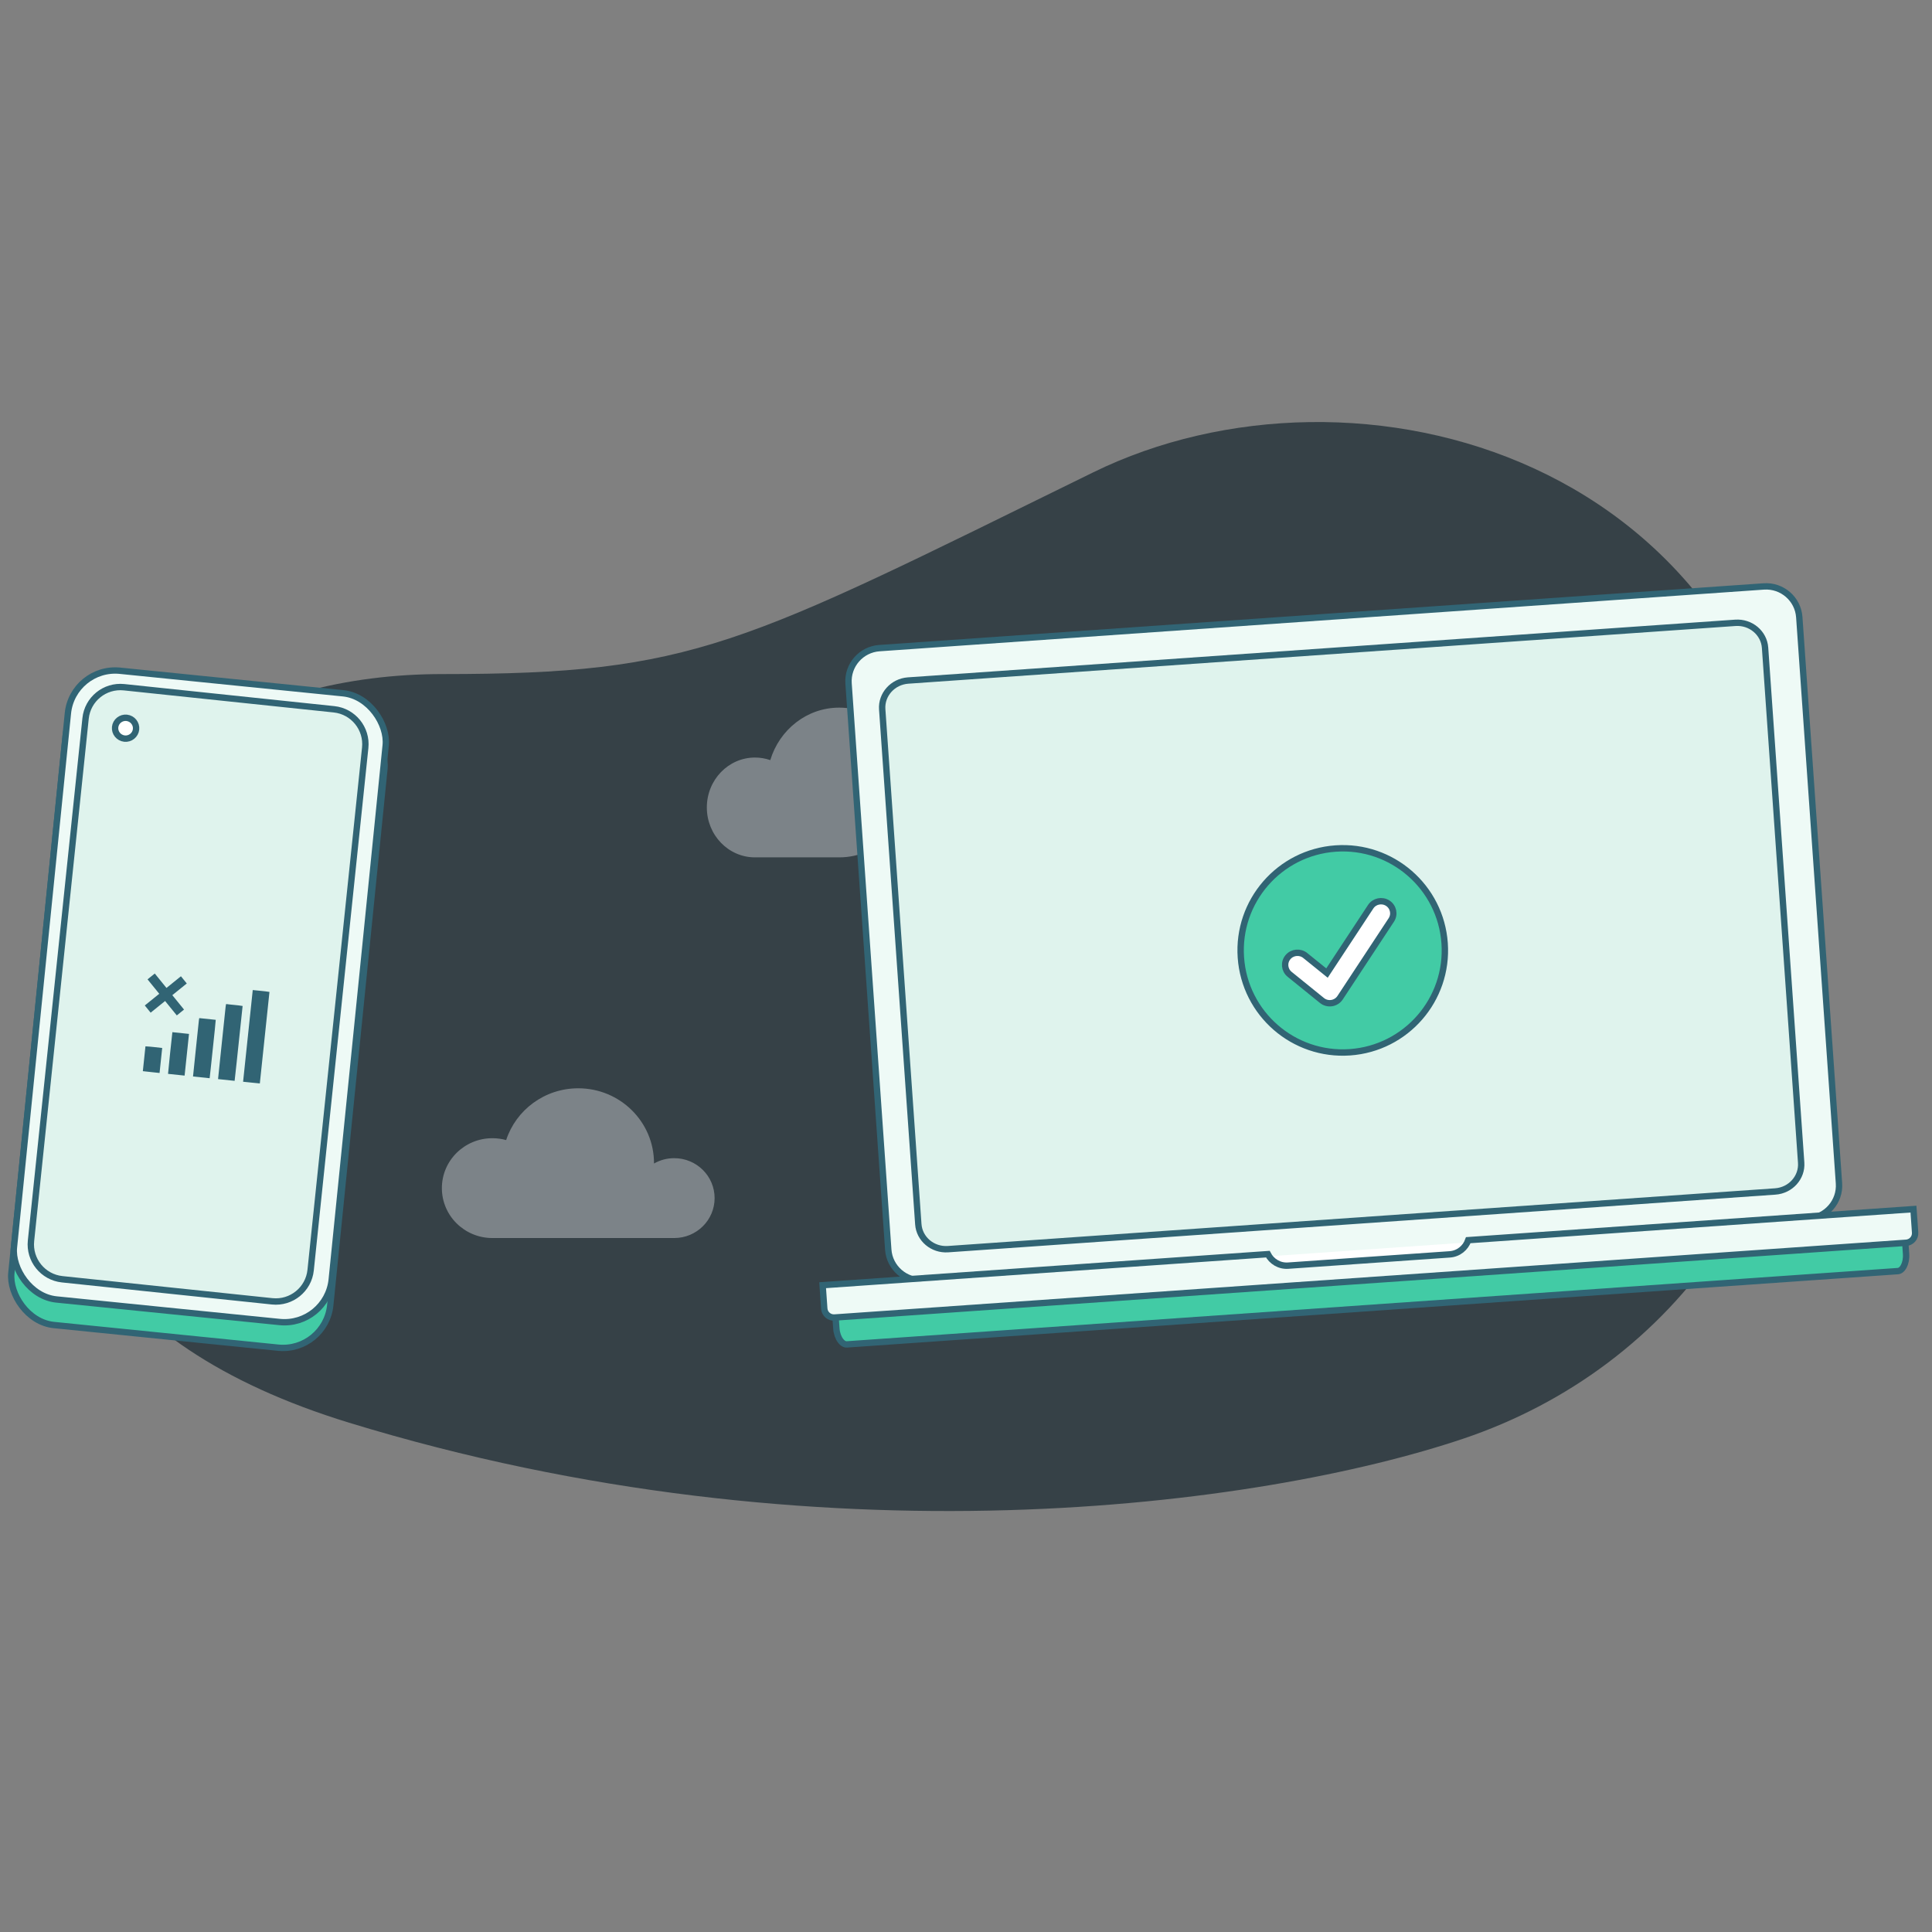 <?xml version="1.0" encoding="UTF-8" standalone="no" ?>
<!DOCTYPE svg PUBLIC "-//W3C//DTD SVG 1.1//EN" "http://www.w3.org/Graphics/SVG/1.1/DTD/svg11.dtd">
<svg xmlns="http://www.w3.org/2000/svg" xmlns:xlink="http://www.w3.org/1999/xlink" version="1.1" width="1080" height="1080" viewBox="0 0 1080 1080" xml:space="preserve">
<rect x="0" y="0" width="1080" height="1080" fill="#808080" stroke="none"/>
<desc>Created with Fabric.js 5.2.4</desc>
<defs>
</defs>
<g transform="matrix(1 0 0 1 540 540)" id="c58d0c0c-c784-4582-8c01-ea20a7315884"  >
<rect style="stroke: none; stroke-width: 1; stroke-dasharray: none; stroke-linecap: butt; stroke-dashoffset: 0; stroke-linejoin: miter; stroke-miterlimit: 4; fill: rgb(255,255,255); fill-rule: nonzero; opacity: 1; visibility: hidden;" vector-effect="non-scaling-stroke"  x="-540" y="-540" rx="0" ry="0" width="1080" height="1080" />
</g>
<g transform="matrix(1 0 0 1 540 540)" id="8a52cb7d-7fb0-4b50-8e10-71039dd26c38"  >
</g>
<g transform="matrix(3.56 0 0 3.56 540 540)"  >
<g style=""   >
		<g transform="matrix(1 0 0 1 -6.96 0.08)"  >
<path style="stroke: none; stroke-width: 1; stroke-dasharray: none; stroke-linecap: butt; stroke-dashoffset: 0; stroke-linejoin: miter; stroke-miterlimit: 4; fill: rgb(54,65,71); fill-rule: evenodd; opacity: 1;" vector-effect="non-scaling-stroke"  transform=" translate(-144.54, -86.08)" d="M 229.565 160.229 C 262.212 149.245 286.931 118.241 283.39 73.419 C 278.009 5.319 212.365 -11.574 171.472 8.487 C 115.998 35.7 108.972 40.161 69.239 40.161 C 39.645 40.161 9.513 54.415 5.747 92.952 C 3.017 120.885 13.998 145.267 54.637 157.716 C 128.599 180.373 198.017 170.844 229.565 160.229 Z" stroke-linecap="round" />
</g>
		<g transform="matrix(1 0 0 1 -24.63 -28.81)"  >
<path style="stroke: none; stroke-width: 1; stroke-dasharray: none; stroke-linecap: butt; stroke-dashoffset: 0; stroke-linejoin: miter; stroke-miterlimit: 4; fill: rgb(241,241,242); fill-opacity: 0.38; fill-rule: evenodd; opacity: 1;" vector-effect="non-scaling-stroke"  transform=" translate(-126.88, -57.19)" d="M 131.589 68.942 C 131.593 68.942 131.596 68.942 131.599 68.942 C 137.86 68.942 142.935 63.679 142.935 57.186 C 142.935 50.693 137.86 45.43 131.599 45.43 C 126.518 45.43 122.218 48.896 120.777 53.672 C 120.022 53.41 119.213 53.267 118.373 53.267 C 114.199 53.267 110.815 56.776 110.815 61.105 C 110.815 65.433 114.199 68.942 118.373 68.942 C 118.377 68.942 118.381 68.942 118.386 68.942 L 131.589 68.942 Z" stroke-linecap="round" />
</g>
		<g transform="matrix(1 0 0 1 -60.89 30.96)"  >
<path style="stroke: none; stroke-width: 1; stroke-dasharray: none; stroke-linecap: butt; stroke-dashoffset: 0; stroke-linejoin: miter; stroke-miterlimit: 4; fill: rgb(241,241,242); fill-opacity: 0.38; fill-rule: evenodd; opacity: 1;" vector-effect="non-scaling-stroke"  transform=" translate(-90.61, -116.96)" d="M 105.682 128.716 C 109.186 128.716 112.026 125.908 112.026 122.446 C 112.026 118.983 109.186 116.176 105.682 116.176 C 104.526 116.176 103.442 116.481 102.509 117.015 L 102.509 116.959 C 102.509 110.467 97.183 105.203 90.613 105.203 C 85.322 105.203 80.838 108.616 79.293 113.335 C 78.605 113.143 77.88 113.041 77.13 113.041 C 72.75 113.041 69.2 116.55 69.2 120.878 C 69.2 125.207 72.75 128.716 77.13 128.716 C 77.134 128.716 77.138 128.716 77.142 128.716 L 105.682 128.716 L 105.682 128.716 Z" stroke-linecap="round" />
</g>
		<g transform="matrix(0.99 0.1 -0.1 0.99 -120.61 8.62)"  >
<rect style="stroke: rgb(49,100,116); stroke-width: 1; stroke-dasharray: none; stroke-linecap: butt; stroke-dashoffset: 0; stroke-linejoin: miter; stroke-miterlimit: 4; fill: rgb(66,203,165); fill-rule: nonzero; opacity: 1;" vector-effect="non-scaling-stroke"  x="-25.29" y="-50.034" rx="7.5" ry="7.5" width="50.58" height="100.068" />
</g>
		<g transform="matrix(0.99 0.1 -0.1 0.99 -120.31 4.77)"  >
<rect style="stroke: rgb(49,100,116); stroke-width: 1; stroke-dasharray: none; stroke-linecap: butt; stroke-dashoffset: 0; stroke-linejoin: miter; stroke-miterlimit: 4; fill: rgb(238,250,246); fill-rule: nonzero; opacity: 1;" vector-effect="non-scaling-stroke"  x="-25.201" y="-49.861" rx="7.5" ry="7.5" width="50.403" height="99.722" />
</g>
		<g transform="matrix(1 0 0 1 -120.58 4.44)"  >
<path style="stroke: rgb(49,100,116); stroke-width: 1; stroke-dasharray: none; stroke-linecap: butt; stroke-dashoffset: 0; stroke-linejoin: miter; stroke-miterlimit: 4; fill: rgb(223,243,237); fill-rule: nonzero; opacity: 1;" vector-effect="non-scaling-stroke"  transform=" translate(-30.92, -90.44)" d="M 57.161 51.735 L 48.592 133.759 C 48.276 136.78 45.571 138.972 42.55 138.654 L 9.581 135.189 C 6.56 134.871 4.367 132.165 4.683 129.144 L 13.252 47.12 C 13.567 44.099 16.272 41.907 19.293 42.225 L 24.552 42.778 L 47.004 45.138 L 52.263 45.69 C 55.283 46.008 57.477 48.714 57.161 51.735 Z" stroke-linecap="round" />
</g>
		<g transform="matrix(1 0 0 1 -119.31 9.81)"  >
<path style="stroke: none; stroke-width: 1; stroke-dasharray: none; stroke-linecap: butt; stroke-dashoffset: 0; stroke-linejoin: miter; stroke-miterlimit: 4; fill: rgb(49,100,116); fill-rule: nonzero; opacity: 1;" vector-effect="non-scaling-stroke"  transform=" translate(-32.19, -95.81)" d="M 26.201 102.937 C 27.063 103.019 27.932 103.119 28.802 103.21 C 29.04 101.032 29.271 98.844 29.492 96.664 L 26.882 96.39 C 26.644 98.568 26.405 100.755 26.201 102.937 Z M 23.47 93.329 L 25.739 91.496 L 27.577 93.76 L 28.712 92.843 L 26.874 90.578 L 29.143 88.744 L 28.225 87.611 L 25.955 89.445 L 24.118 87.181 L 22.982 88.097 L 24.821 90.362 L 22.551 92.197 L 23.47 93.329 Z M 22.654 98.615 C 22.526 99.915 22.389 101.215 22.244 102.514 C 23.121 102.623 23.992 102.697 24.87 102.798 C 25.016 101.488 25.145 100.184 25.283 98.873 C 24.405 98.781 23.53 98.655 22.654 98.615 Z M 39.502 89.778 C 38.996 94.579 38.483 99.371 37.986 104.174 C 38.866 104.257 39.734 104.366 40.614 104.441 C 41.11 99.647 41.614 94.863 42.127 90.07 C 41.263 89.928 40.38 89.879 39.502 89.778 Z M 35.238 92.446 C 34.849 96.218 34.435 99.987 34.055 103.76 C 34.925 103.851 35.796 103.934 36.656 104.033 C 37.103 100.121 37.482 96.192 37.911 92.278 C 37.056 92.128 36.18 92.097 35.322 91.972 C 35.281 92.128 35.253 92.286 35.238 92.446 Z M 31.106 94.182 C 31.064 94.341 31.046 94.511 31.029 94.673 C 30.732 97.568 30.412 100.452 30.124 103.348 L 32.734 103.622 C 32.858 102.602 32.948 101.587 33.064 100.567 C 33.261 98.531 33.519 96.492 33.691 94.452 C 32.828 94.371 31.967 94.281 31.106 94.182 Z" stroke-linecap="round" />
</g>
		<g transform="matrix(1 0 0 1 -131.96 -37.34)"  >
<path style="stroke: rgb(49,100,116); stroke-width: 1; stroke-dasharray: none; stroke-linecap: butt; stroke-dashoffset: 0; stroke-linejoin: miter; stroke-miterlimit: 4; fill: rgb(255,255,255); fill-rule: nonzero; opacity: 1;" vector-effect="non-scaling-stroke"  transform=" translate(-19.54, -48.66)" d="M 17.892 48.489 C 17.799 49.384 18.458 50.194 19.36 50.292 C 20.267 50.391 21.085 49.733 21.179 48.833 C 21.272 47.938 20.614 47.128 19.712 47.03 C 18.805 46.932 17.986 47.589 17.892 48.489 Z" stroke-linecap="round" />
</g>
		<g transform="matrix(1 0 0 1 63.01 46.66)"  >
<path style="stroke: rgb(49,100,116); stroke-width: 1; stroke-dasharray: none; stroke-linecap: butt; stroke-dashoffset: 0; stroke-linejoin: miter; stroke-miterlimit: 4; fill: rgb(255,255,255); fill-rule: nonzero; opacity: 1;" vector-effect="non-scaling-stroke"  transform=" translate(-214.51, -132.66)" d="M 231.807 136.678 L 197.944 139.04 C 197.65 139.06 197.404 139.02 197.249 138.96 C 197.208 138.945 197.179 138.93 197.16 138.918 L 196.456 128.876 C 196.474 128.862 196.5 128.843 196.538 128.822 C 196.683 128.741 196.921 128.668 197.215 128.647 L 231.078 126.285 C 231.372 126.265 231.618 126.305 231.773 126.365 C 231.814 126.381 231.842 126.395 231.861 126.407 L 232.566 136.449 C 232.548 136.463 232.522 136.482 232.484 136.503 C 232.339 136.584 232.101 136.658 231.807 136.678 Z" stroke-linecap="round" />
</g>
		<g transform="matrix(1 0 0 1 59.32 -5.12)"  >
<path style="stroke: none; stroke-width: 1; stroke-dasharray: none; stroke-linecap: butt; stroke-dashoffset: 0; stroke-linejoin: miter; stroke-miterlimit: 4; fill: rgb(238,250,246); fill-rule: nonzero; opacity: 1;" vector-effect="non-scaling-stroke"  transform=" translate(-210.82, -80.88)" d="M 283.734 125.679 L 144.864 135.363 C 141.994 135.563 139.493 133.4 139.293 130.54 L 133.059 41.635 C 132.858 38.775 135.031 36.286 137.903 36.086 L 276.773 26.401 C 279.647 26.201 282.144 28.364 282.345 31.224 L 288.578 120.129 C 288.779 122.989 286.607 125.478 283.734 125.679 Z" stroke-linecap="round" />
</g>
		<g transform="matrix(1 0 0 1 59.32 -5.12)"  >
<path style="stroke: rgb(49,100,116); stroke-width: 1; stroke-dasharray: none; stroke-linecap: butt; stroke-dashoffset: 0; stroke-linejoin: miter; stroke-miterlimit: 4; fill: none; fill-rule: nonzero; opacity: 1;" vector-effect="non-scaling-stroke"  transform=" translate(-210.82, -80.88)" d="M 144.864 135.363 C 141.994 135.563 139.493 133.4 139.293 130.54 L 133.059 41.635 C 132.858 38.775 135.031 36.286 137.903 36.086 L 276.773 26.401 C 279.647 26.2 282.144 28.364 282.345 31.224 L 288.578 120.129 C 288.779 122.989 286.607 125.478 283.734 125.679" stroke-linecap="round" />
</g>
		<g transform="matrix(1 0 0 1 58.99 -4.71)"  >
<path style="stroke: rgb(49,100,116); stroke-width: 1; stroke-dasharray: none; stroke-linecap: butt; stroke-dashoffset: 0; stroke-linejoin: miter; stroke-miterlimit: 4; fill: rgb(223,243,237); fill-rule: nonzero; opacity: 1;" vector-effect="non-scaling-stroke"  transform=" translate(-210.49, -81.29)" d="M 278.565 121.405 L 148.68 130.463 C 146.256 130.632 144.174 128.861 144.012 126.55 L 138.343 45.695 C 138.181 43.385 139.994 41.341 142.419 41.172 L 272.304 32.114 C 274.731 31.945 276.81 33.717 276.972 36.027 L 282.641 116.882 C 282.803 119.193 280.992 121.236 278.565 121.405 Z" stroke-linecap="round" />
</g>
		<g transform="matrix(1 0 0 1 63.42 49.31)"  >
<path style="stroke: rgb(49,100,116); stroke-width: 1; stroke-dasharray: none; stroke-linecap: butt; stroke-dashoffset: 0; stroke-linejoin: miter; stroke-miterlimit: 4; fill: rgb(66,203,165); fill-rule: nonzero; opacity: 1;" vector-effect="non-scaling-stroke"  transform=" translate(-214.92, -135.31)" d="M 230.198 129.97 L 298.691 125.193 L 299.111 131.189 C 299.166 131.97 299.013 132.667 298.748 133.161 C 298.478 133.661 298.137 133.887 297.825 133.909 L 132.794 145.418 C 132.482 145.44 132.113 145.263 131.777 144.805 C 131.445 144.353 131.196 143.684 131.141 142.903 L 130.721 136.907 L 199.215 132.131 C 199.476 132.921 199.867 133.614 200.357 134.129 C 200.929 134.729 201.665 135.115 202.482 135.058 L 227.371 133.322 C 228.188 133.265 228.862 132.782 229.345 132.108 C 229.758 131.531 230.05 130.79 230.198 129.97 Z" stroke-linecap="round" />
</g>
		<g transform="matrix(1 0 0 1 63.26 46.69)"  >
<path style="stroke: rgb(49,100,116); stroke-width: 1; stroke-dasharray: none; stroke-linecap: butt; stroke-dashoffset: 0; stroke-linejoin: miter; stroke-miterlimit: 4; fill: rgb(238,250,246); fill-rule: nonzero; opacity: 1;" vector-effect="non-scaling-stroke"  transform=" translate(-214.76, -132.69)" d="M 230.367 129.051 L 300.275 124.175 L 300.533 127.851 C 300.591 128.681 299.964 129.403 299.13 129.461 L 130.858 141.196 C 130.025 141.254 129.303 140.627 129.245 139.797 L 128.987 136.121 L 198.896 131.245 C 199.485 132.391 200.709 133.147 202.084 133.051 L 227.462 131.281 C 228.836 131.185 229.943 130.268 230.367 129.051 Z" stroke-linecap="round" />
</g>
		<g transform="matrix(1 -0.07 0.07 1 59.16 -2.45)"  >
<ellipse style="stroke: rgb(49,100,116); stroke-width: 1; stroke-dasharray: none; stroke-linecap: butt; stroke-dashoffset: 0; stroke-linejoin: miter; stroke-miterlimit: 4; fill: rgb(66,203,165); fill-rule: nonzero; opacity: 1;" vector-effect="non-scaling-stroke"  cx="0" cy="0" rx="15.997" ry="15.997" />
</g>
		<g transform="matrix(1 0 0 1 58.6 -2.16)"  >
<path style="stroke: rgb(49,100,116); stroke-width: 1; stroke-dasharray: none; stroke-linecap: butt; stroke-dashoffset: 0; stroke-linejoin: miter; stroke-miterlimit: 4; fill: rgb(255,255,255); fill-rule: nonzero; opacity: 1;" vector-effect="non-scaling-stroke"  transform=" translate(-210.1, -83.84)" d="M 208.184 87.109 L 204.777 84.359 C 204.777 84.359 204.776 84.359 204.776 84.358 C 203.957 83.691 202.744 83.801 202.061 84.607 C 201.374 85.419 201.486 86.626 202.31 87.3 L 202.312 87.301 L 207.389 91.412 C 207.389 91.412 207.389 91.412 207.389 91.412 C 208.278 92.137 209.611 91.937 210.242 90.98 L 218.283 78.77 C 218.868 77.881 218.608 76.697 217.71 76.127 C 216.817 75.561 215.624 75.811 215.043 76.694 L 208.184 87.109 Z" stroke-linecap="round" />
</g>
</g>
</g>
</svg>